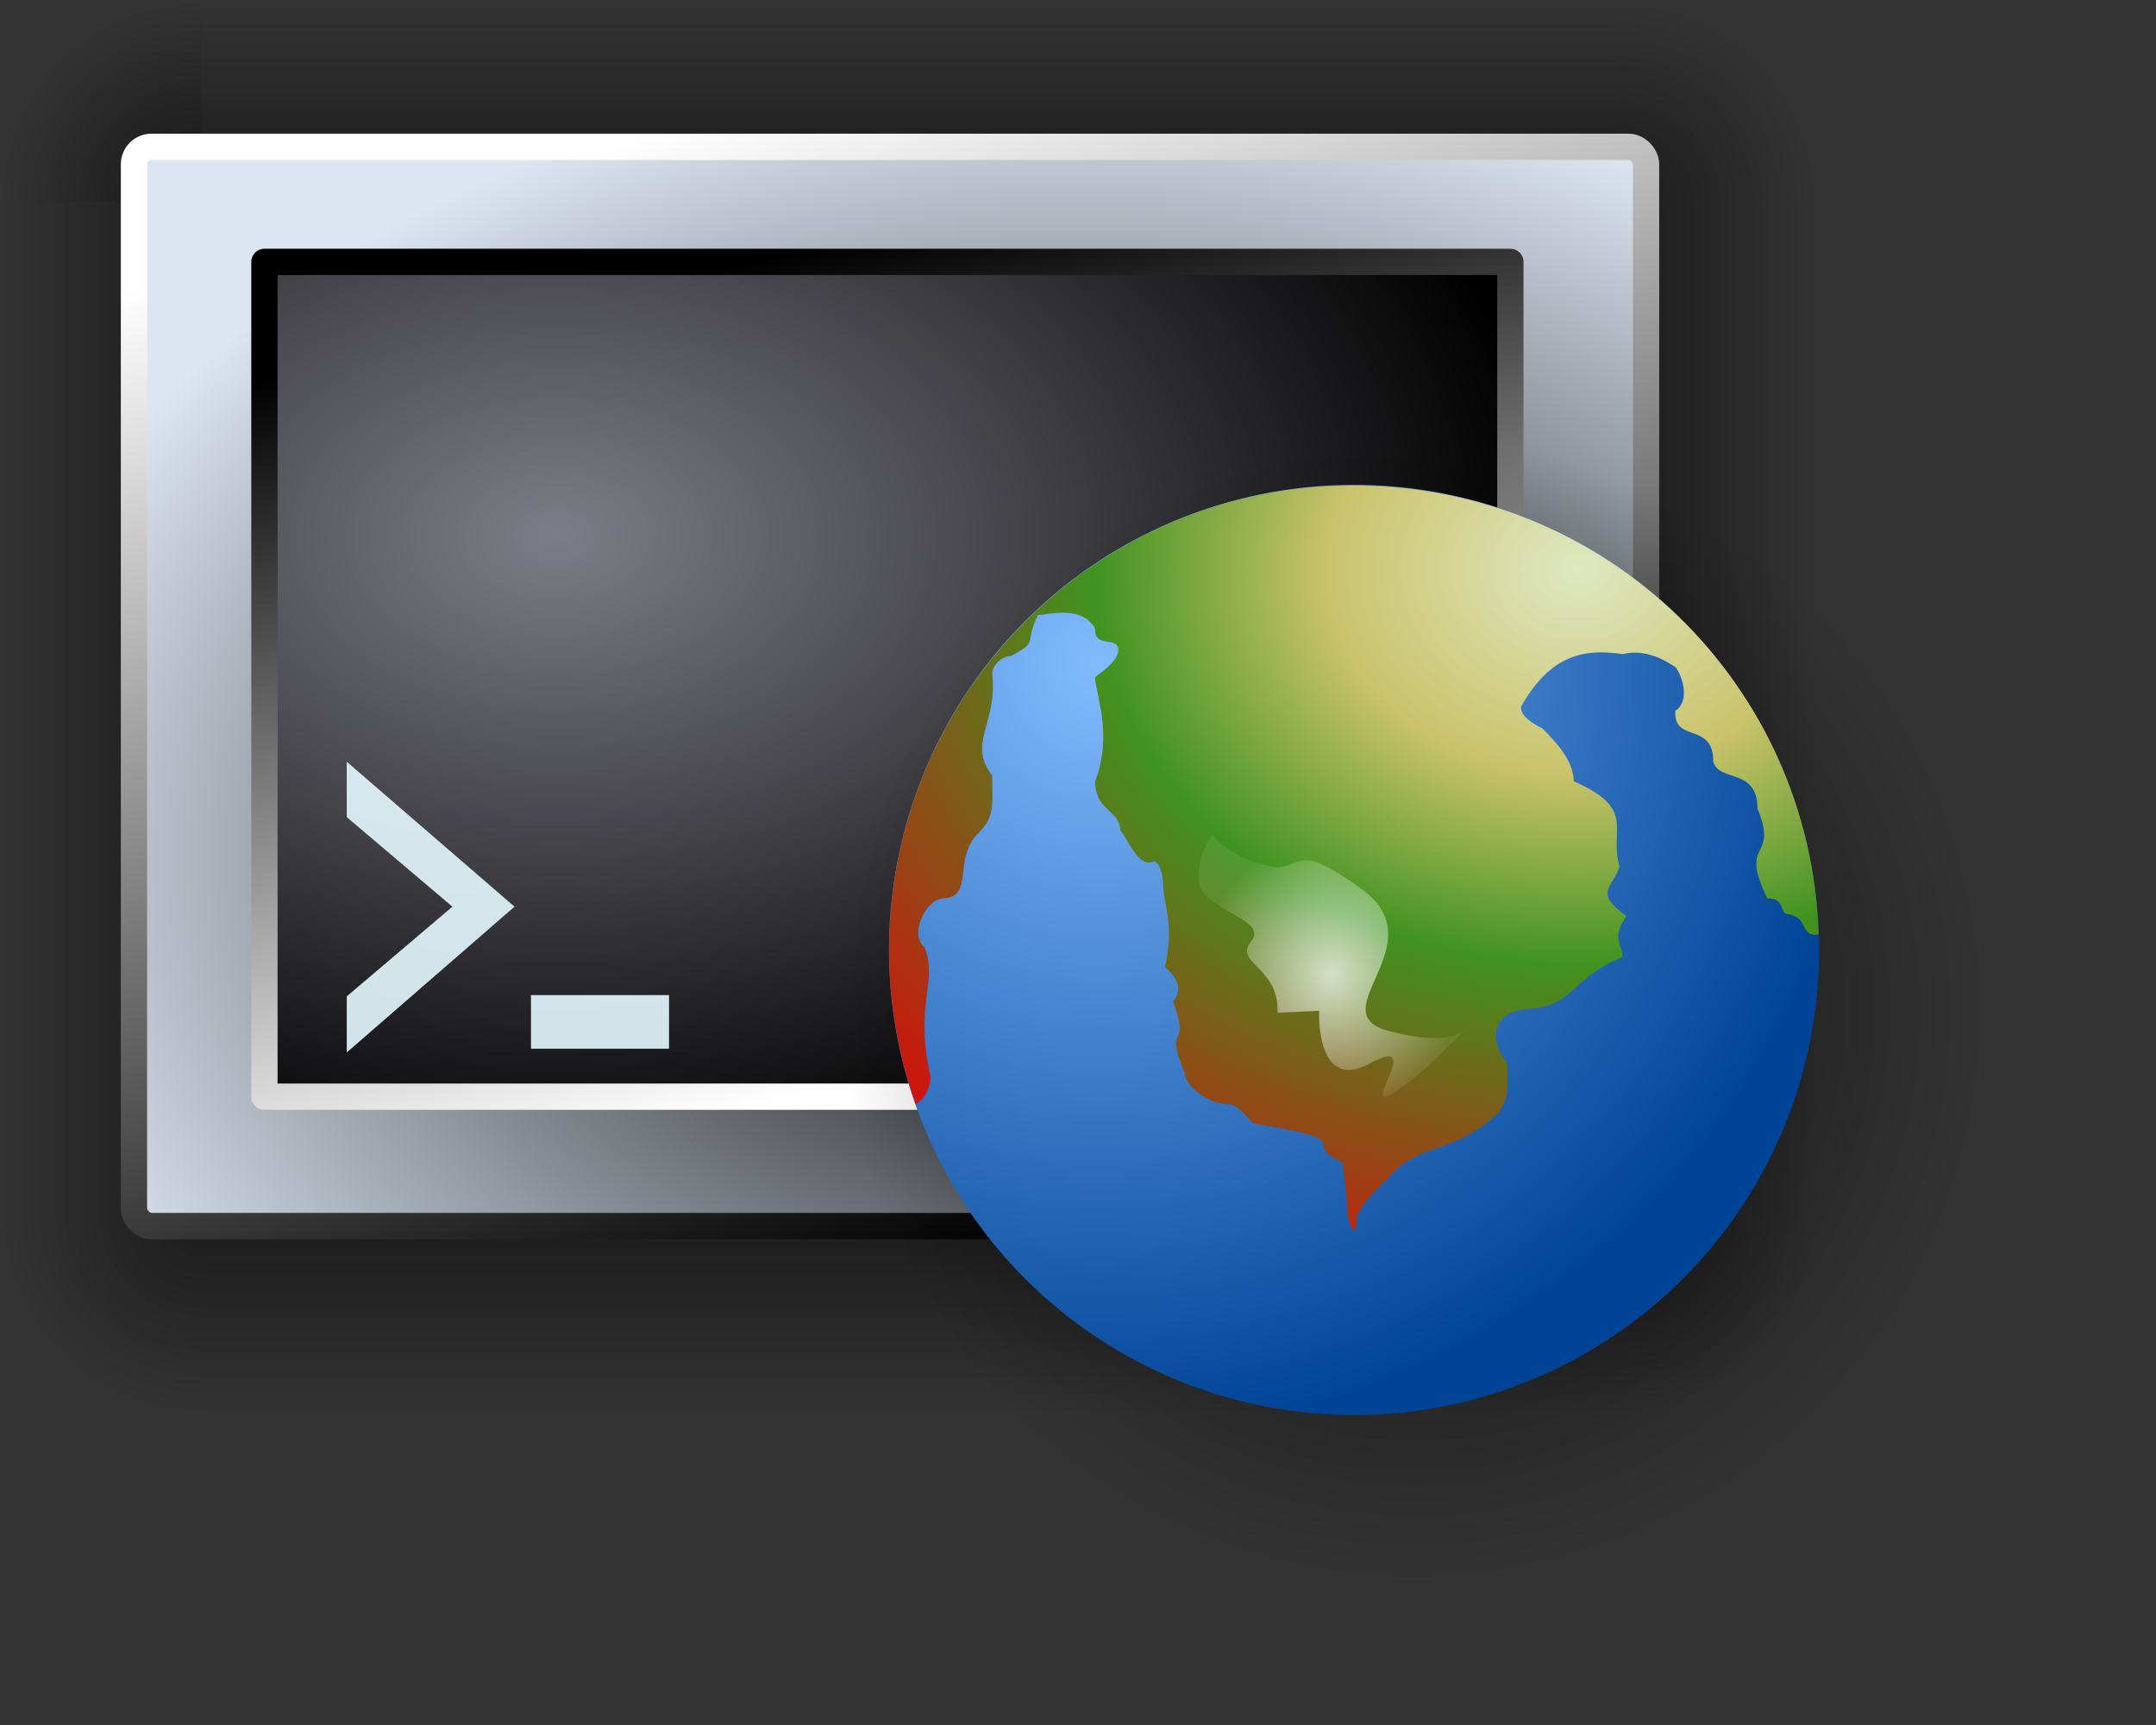 <?xml version="1.0" encoding="UTF-8" standalone="no"?>
<!DOCTYPE svg PUBLIC "-//W3C//DTD SVG 20010904//EN"
"http://www.w3.org/TR/2001/REC-SVG-20010904/DTD/svg10.dtd">
<!-- Created with Inkscape (http://www.inkscape.org/) -->
<svg
   id="svg1573"
   sodipodi:version="0.32"
   inkscape:version="0.39cvs"
   width="100pt"
   height="80pt"
   sodipodi:docbase="/home/tobias"
   sodipodi:docname="mlterm-old.svg"
   xmlns="http://www.w3.org/2000/svg"
   xmlns:cc="http://web.resource.org/cc/"
   xmlns:inkscape="http://www.inkscape.org/namespaces/inkscape"
   xmlns:sodipodi="http://sodipodi.sourceforge.net/DTD/sodipodi-0.dtd"
   xmlns:rdf="http://www.w3.org/1999/02/22-rdf-syntax-ns#"
   xmlns:dc="http://purl.org/dc/elements/1.1/"
   xmlns:xlink="http://www.w3.org/1999/xlink">
  <rect width="100%" height="100%" fill="#333333" stroke="none"/>
  <defs
     id="defs1575">
    <linearGradient
       id="linearGradient1635">
      <stop
         style="stop-color:#ffffff;stop-opacity:1;"
         offset="0"
         id="stop1636" />
      <stop
         style="stop-color:#000000;stop-opacity:1;"
         offset="1"
         id="stop1637" />
    </linearGradient>
    <linearGradient
       id="linearGradient1627">
      <stop
         style="stop-color:#ffffff;stop-opacity:1;"
         offset="0"
         id="stop1628" />
      <stop
         style="stop-color:#ffffff;stop-opacity:0.102;"
         offset="1"
         id="stop1631" />
    </linearGradient>
    <linearGradient
       id="linearGradient1620">
      <stop
         style="stop-color:#dee8c2;stop-opacity:1;"
         offset="0"
         id="stop1621" />
      <stop
         style="stop-color:#cbc36b;stop-opacity:1;"
         offset="0.264"
         id="stop1623" />
      <stop
         style="stop-color:#40931f;stop-opacity:1;"
         offset="0.513"
         id="stop1624" />
      <stop
         style="stop-color:#d60d0d;stop-opacity:1;"
         offset="1"
         id="stop1622" />
    </linearGradient>
    <linearGradient
       id="linearGradient1612">
      <stop
         style="stop-color:#82bbff;stop-opacity:1;"
         offset="0"
         id="stop1613" />
      <stop
         style="stop-color:#004497;stop-opacity:1;"
         offset="1"
         id="stop1614" />
    </linearGradient>
    <linearGradient
       id="linearGradient1606">
      <stop
         style="stop-color:#000000;stop-opacity:0.765;"
         offset="0"
         id="stop1607" />
      <stop
         style="stop-color:#000000;stop-opacity:0;"
         offset="1"
         id="stop1608" />
    </linearGradient>
    <linearGradient
       id="linearGradient1593">
      <stop
         style="stop-color:#7d7d87;stop-opacity:1;"
         offset="0"
         id="stop1594" />
      <stop
         style="stop-color:#000000;stop-opacity:1;"
         offset="1"
         id="stop1595" />
    </linearGradient>
    <linearGradient
       id="linearGradient1588">
      <stop
         style="stop-color:#000000;stop-opacity:1;"
         offset="0"
         id="stop1589" />
      <stop
         style="stop-color:#dde5f2;stop-opacity:1;"
         offset="1"
         id="stop1590" />
    </linearGradient>
    <radialGradient
       inkscape:collect="always"
       xlink:href="#linearGradient1606"
       id="radialGradient1636"
       cx="0.997"
       cy="0.995"
       r="0.995"
       fx="0.997"
       fy="0.995" />
    <linearGradient
       inkscape:collect="always"
       xlink:href="#linearGradient1606"
       id="linearGradient1638"
       x1="0.502"
       y1="1.007"
       x2="0.502"
       y2="0.007" />
    <radialGradient
       inkscape:collect="always"
       xlink:href="#linearGradient1606"
       id="radialGradient1643"
       cx="3.5388359e-16"
       cy="1"
       r="0.997"
       fx="0.003"
       fy="1" />
    <linearGradient
       inkscape:collect="always"
       xlink:href="#linearGradient1606"
       id="linearGradient1645"
       x1="1.5508428e-15"
       y1="0.5"
       x2="1"
       y2="0.5" />
    <linearGradient
       inkscape:collect="always"
       xlink:href="#linearGradient1606"
       id="linearGradient1647"
       x1="1"
       y1="0.504"
       x2="-1.4374948e-05"
       y2="0.504" />
    <linearGradient
       inkscape:collect="always"
       xlink:href="#linearGradient1606"
       id="linearGradient1649"
       x1="0.49"
       y1="0.007"
       x2="0.49"
       y2="1" />
    <radialGradient
       inkscape:collect="always"
       xlink:href="#linearGradient1606"
       id="radialGradient1651"
       cx="0.997"
       cy="0.003"
       r="0.995"
       fx="0.997"
       fy="0.003" />
    <radialGradient
       inkscape:collect="always"
       xlink:href="#linearGradient1606"
       id="radialGradient1653"
       cx="3.5388359e-16"
       cy="0.003"
       r="0.997"
       fx="0.003"
       fy="0.011" />
    <radialGradient
       inkscape:collect="always"
       xlink:href="#linearGradient1588"
       id="radialGradient1598"
       cx="0.625"
       cy="0.654"
       r="0.733"
       fx="0.624"
       fy="0.65" />
    <radialGradient
       inkscape:collect="always"
       xlink:href="#linearGradient1593"
       id="radialGradient1601"
       cx="0.237"
       cy="0.33"
       r="0.795"
       fx="0.237"
       fy="0.327" />
    <radialGradient
       inkscape:collect="always"
       xlink:href="#linearGradient1612"
       id="radialGradient1611"
       cx="0.225"
       cy="0.19"
       r="0.835"
       fx="0.225"
       fy="0.19" />
    <radialGradient
       inkscape:collect="always"
       xlink:href="#linearGradient1620"
       id="radialGradient1619"
       cx="0.742"
       cy="0.11"
       r="1.021"
       fx="0.742"
       fy="0.11" />
    <radialGradient
       inkscape:collect="always"
       xlink:href="#linearGradient1627"
       id="radialGradient1626"
       cx="0.5"
       cy="0.5"
       r="0.495"
       fx="0.5"
       fy="0.5" />
    <radialGradient
       inkscape:collect="always"
       xlink:href="#linearGradient1606"
       id="radialGradient1645"
       cx="0.5"
       cy="0.5"
       r="0.476"
       fx="0.5"
       fy="0.5" />
    <linearGradient
       inkscape:collect="always"
       xlink:href="#linearGradient1635"
       id="linearGradient1625"
       x1="0.31"
       y1="0.008"
       x2="0.708"
       y2="0.97" />
    <linearGradient
       inkscape:collect="always"
       xlink:href="#linearGradient1635"
       id="linearGradient1626"
       x1="0.616"
       y1="0.932"
       x2="0.292"
       y2="0.033" />
  </defs>
  <sodipodi:namedview
     id="base"
     pagecolor="#ffffff"
     bordercolor="#666666"
     borderopacity="1.0"
     inkscape:pageopacity="0.0"
     inkscape:pageshadow="2"
     inkscape:zoom="31.999999"
     inkscape:cx="25.625998"
     inkscape:cy="39.051260"
     inkscape:window-width="1272"
     inkscape:window-height="1002"
     showgrid="true"
     snaptogrid="false"
     gridspacingy="10pt"
     gridspacingx="10pt"
     gridoriginy="0pt"
     gridoriginx="0pt"
     gridtolerance="2px"
     inkscape:grid-bbox="true"
     inkscape:grid-points="true"
     inkscape:window-x="0"
     inkscape:window-y="3" />
  <rect
     style="fill:url(#radialGradient1636);fill-opacity:0.75;fill-rule:evenodd;stroke:none;"
     id="rect1632"
     width="12.5"
     height="12.5"
     x="0"
     y="-3.5527137e-15" />
  <rect
     style="fill:url(#linearGradient1638);fill-opacity:0.6;fill-rule:evenodd;stroke:none;"
     id="rect1637"
     width="87.5"
     height="12.5"
     x="12.5"
     y="-8.8817842e-16" />
  <rect
     style="fill:url(#radialGradient1643);fill-opacity:0.6;fill-rule:evenodd;stroke:none;"
     id="rect1642"
     width="12.5"
     height="12.5"
     x="100"
     y="1.6875390e-14" />
  <rect
     style="fill:url(#linearGradient1645);fill-opacity:0.6;fill-rule:evenodd;stroke:none;"
     id="rect1644"
     width="12.5"
     height="62.5"
     x="100"
     y="12.5" />
  <rect
     style="fill:url(#linearGradient1647);fill-opacity:0.6;fill-rule:evenodd;stroke:none;"
     id="rect1646"
     width="12.5"
     height="62.5"
     x="8.8817842e-16"
     y="12.5" />
  <rect
     style="fill:url(#linearGradient1649);fill-opacity:0.6;fill-rule:evenodd;stroke:none;"
     id="sha_b"
     width="87.5"
     height="12.5"
     x="12.5"
     y="75"
     ry="0" />
  <rect
     style="fill:url(#radialGradient1651);fill-opacity:0.6;fill-rule:evenodd;stroke:none;"
     id="rect1650"
     width="12.5"
     height="12.5"
     x="1.1102230e-15"
     y="75" />
  <rect
     style="fill:url(#radialGradient1653);fill-opacity:0.6;fill-rule:evenodd;stroke:none;"
     id="rect1652"
     width="12.5"
     height="12.5"
     x="100"
     y="75" />
  <rect
     style="fill:url(#radialGradient1598);fill-opacity:1;fill-rule:evenodd;stroke:url(#linearGradient1625);stroke-width:1.625;stroke-linecap:butt;stroke-linejoin:round;stroke-miterlimit:4;stroke-opacity:1;stroke-dasharray:none;"
     id="frame"
     width="93.512"
     height="66.734"
     x="8.285"
     y="9.079"
     rx="1.081"
     ry="1.081" />
  <rect
     style="fill:url(#radialGradient1601);fill-opacity:1;fill-rule:evenodd;stroke:url(#linearGradient1626);stroke-width:1.625;stroke-linecap:butt;stroke-linejoin:round;stroke-miterlimit:4;stroke-opacity:1;"
     id="screen"
     width="77.053"
     height="51.617"
     x="16.353"
     y="16.195"
     rx="0"
     ry="0" />
  <path
     sodipodi:type="arc"
     style="fill:url(#radialGradient1645);fill-opacity:0.98;fill-rule:evenodd;stroke:none;"
     id="globe_shadow"
     sodipodi:cx="1812.5000"
     sodipodi:cy="1437.5000"
     sodipodi:rx="562.50000"
     sodipodi:ry="562.50000"
     d="M 2375 1437.5 A 562.5 562.5 0 1 0 1250,1437.5 A 562.5 562.5 0 1 0 2375 1437.5 z"
     transform="matrix(6.666666e-2,0,0,6.666668e-2,-33.333,-33.333)" />
  <path
     sodipodi:type="arc"
     style="fill:url(#radialGradient1611);fill-opacity:1;fill-rule:evenodd;stroke:none;"
     id="globe_water"
     sodipodi:cx="1875.0000"
     sodipodi:cy="1375.0000"
     sodipodi:rx="500.00000"
     sodipodi:ry="500.00000"
     d="M 2375 1375 A 500 500 0 1 0 1375,1375 A 500 500 0 1 0 2375 1375 z"
     transform="matrix(5.752068e-2,0,0,5.752068e-2,-24.112,-20.351)" />
  <path
     style="fill:url(#radialGradient1619);fill-opacity:1;fill-rule:evenodd;stroke:none;"
     d="M 83.681,30.016 C 67.857,30.016 54.989,42.908 54.989,58.732 C 54.989,62.083 55.572,65.298 56.63,68.287 C 56.652,68.287 57.544,67.743 57.544,66.564 C 56.523,62.017 58.027,60.759 57.181,58.584 C 56.189,57.763 57.269,55.547 58.39,55.547 C 60.264,55.422 58.899,53.011 60.567,51.451 C 61.55,50.468 61.36,49.642 61.36,47.946 C 59.791,45.962 61.733,44.667 61.36,41.658 C 61.36,41.133 61.974,40.569 62.5,40.569 C 64.319,39.623 63.272,39.879 64.193,38.03 C 64.756,38.03 66.909,37.373 67.73,38.878 C 67.655,40.136 69.151,39.28 69.151,40.207 C 69.151,40.991 67.73,41.785 67.73,41.9 C 67.73,42.867 68.85,45.353 67.73,48.307 C 67.73,50.199 69.272,50.062 69.272,51.33 C 69.676,51.734 70.407,53.734 71.328,53.265 C 71.748,53.265 71.931,54.235 71.931,54.716 C 71.931,55.804 72.65,57.132 72.052,59.794 C 72.872,60.467 73.134,61.313 72.536,61.917 C 73.731,65.073 71.892,63.096 73.261,66.322 C 73.261,67.215 74.884,68.287 75.922,68.287 C 76.577,68.287 77.029,69.003 77.492,69.466 C 84.446,70.611 80.143,70.576 83.055,71.885 C 83.055,72.547 83.297,73.749 83.297,74.658 C 83.297,75.68 83.901,76.818 83.901,75.39 C 84.039,74.554 85.1,73.588 85.836,72.852 C 87.874,70.54 89.582,71.528 92.485,68.983 C 93.432,68.076 93.211,66.975 93.211,65.719 C 91.892,64.113 92.417,62.426 94.708,62.376 C 97.306,62.177 97.276,60.372 100.344,59.189 C 100.344,58.401 99.615,58.022 100.586,56.651 C 98.523,55.16 99.706,54.957 100.154,53.585 C 99.482,51.214 101.255,50.043 97.322,48.307 C 97.322,47.041 96.216,45.872 95.388,45.044 C 94.753,44.727 94.057,44.293 94.057,43.713 C 95.899,40.425 98.046,40.101 100.344,40.449 C 101.969,40.026 103.466,41.174 103.488,41.174 C 103.76,41.174 104.729,43.207 103.609,43.955 C 103.46,45.958 105.977,44.623 105.952,47.098 C 106.325,48.392 108.688,47.464 108.688,50 C 110.032,53.293 107.484,51.813 109.291,55.547 C 110.476,55.547 109.988,56.53 110.621,56.53 C 111.902,56.779 111.279,57.957 112.472,57.785 C 111.996,42.4 99.46,30.016 83.681,30.016 z "
     id="globe_continent"
     sodipodi:nodetypes="ccccccccccccccccccccccccccccccccccccccccccccc" />
  <path
     style="fill:url(#radialGradient1626);fill-opacity:0.75;fill-rule:evenodd;stroke:none;"
     d="M 75,51.621 C 75,51.621 74.009,52.76 74.134,54.508 C 74.259,56.257 78.512,56.826 77.38,58.2 C 76.249,59.573 79.128,59.753 79.004,62.625 L 81.579,62.5 C 81.579,62.5 81.337,67.62 84.747,65.747 C 88.158,63.874 84.084,68.868 86.121,67.62 C 88.158,66.371 90.741,63.499 90.741,63.499 C 90.741,63.499 90.164,64.873 85.871,63.749 C 81.579,62.625 88.868,58.395 84.248,55.008 C 79.628,51.621 80.752,54.134 78.254,53.51 C 75.757,52.885 75,51.621 75,51.621 L 75,51.621 z "
     id="globe_mountain"
     sodipodi:nodetypes="ccccccccccccc" />
  <path
     style="fill:#e3faff;fill-opacity:0.9;fill-rule:evenodd;stroke:none;"
     d="M 21.444,65.081 L 21.444,61.611 L 27.977,56.065 L 21.444,50.528 L 21.444,47.103 L 31.819,56.065 L 21.444,65.081 z "
     id="bash"
     sodipodi:nodetypes="ccccccc" />
  <rect
     style="fill:#e3faff;fill-opacity:0.9;fill-rule:evenodd;stroke:none;"
     id="cursor"
     width="8.539"
     height="3.315"
     x="32.836"
     y="61.532"
     ry="0" />
</svg>
